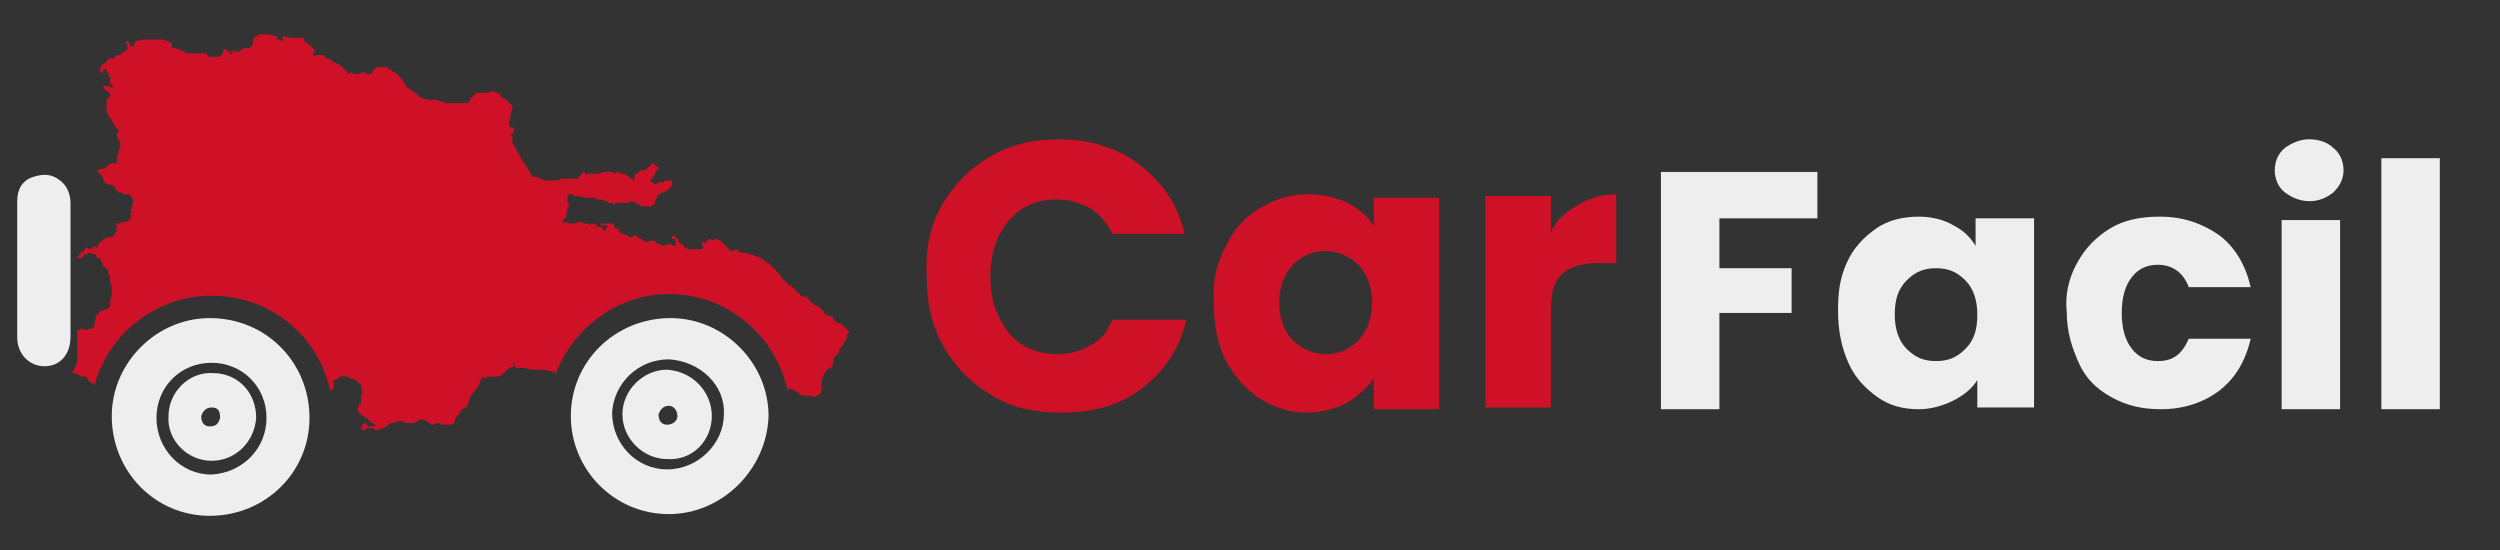 <?xml version="1.0" encoding="utf-8"?>
<!-- Generator: Adobe Illustrator 23.1.0, SVG Export Plug-In . SVG Version: 6.00 Build 0)  -->
<svg version="1.1" id="Layer_1" xmlns:v="https://vecta.io/nano"
	 xmlns="http://www.w3.org/2000/svg" xmlns:xlink="http://www.w3.org/1999/xlink" x="0px" y="0px" viewBox="0 0 145.4 32"
	 style="enable-background:new 0 0 145.4 32;" xml:space="preserve">
<rect x="0" y="0" width="145.4" height="32" fill="#333333" stroke="none"/>
<style type="text/css">
	.st0{fill:#CE1126;}
	.st1{fill:#EEEEEE;}
	.st2{enable-background:new    ;}
</style>
<g>
	<path class="st0" d="M49.4,19.3L49.1,19l0,0L49,18.9l-0.1-0.1h-0.1h-0.1l-0.2-0.2l-0.1-0.2L48,18.3l-0.1-0.2L47.8,18l-0.1-0.1
		l-0.1-0.1h-0.1l-0.2-0.1l-0.1-0.1l-0.1-0.1l-0.2-0.3l-0.1,0.1l-0.2-0.1l-0.4-0.4l-0.1-0.1L46,16.6h-0.1l-0.1-0.1l-0.3-0.3l-0.2-0.3
		L45,15.6l-0.1-0.1l-0.2-0.2h-0.1l-0.1-0.1l-0.1-0.1L44.2,15L44,14.9h-0.1l-0.1-0.1h-0.2l-0.2-0.1h-0.1h-0.2l-0.3-0.2l-0.2,0.1h-0.1
		l-0.1-0.1L41.9,14l-0.2-0.1h-0.1L41.4,14l-0.1-0.1h-0.1l-0.1,0.2h-0.3v0.1l0.1,0.1v0.1l-0.1,0.1h-0.1h-0.1h-0.3h-0.1h-0.1H40
		l-0.1-0.1h-0.1l-0.1-0.2h-0.1l-0.1-0.1l-0.1-0.2l-0.1-0.1l-0.1-0.1L39,13.8l0.1,0.1h0.2v0.2v0.1v0.1h-0.1L39,14.2h-0.1l-0.3,0.1
		h-0.1l-0.1-0.1h-0.1L38,14h-0.2l-0.2,0.1l-0.3-0.2l-0.2-0.1L37,13.7h-0.1l-0.2,0.1h-0.1l-0.1-0.1l-0.3-0.1L36,13.5v-0.1v-0.1h-0.1
		h-0.1l-0.1-0.1l0-0.2h-0.2h-0.3h-0.1h-0.2v0.1H35h0.2h0.1v0.1l-0.1,0.2h-0.1L35,13.2h-0.3v-0.1L34.6,13h-0.1h-0.1l-0.1,0.1L34.2,13
		h-0.1h-0.2l-0.1-0.1h-0.1L33.4,13h-0.1h-0.2l-0.2-0.1L32.8,13l-0.1-0.2l0.2-0.1l0.1-0.5v-0.1l0.1-0.1v-0.1L33,11.8v-0.2v-0.2
		l0.1-0.1h0.1h0.1l0.1,0.1h0.3l0.2,0.1h0.2h0.1h0.1h0.1h0.1l0.2,0.1h0.2l0.4,0.1l0.1,0.1h0.2l0.1,0.1l0.1-0.1h0.4h0.4l0.1-0.1h0.1
		l0.1,0.1H37l0.1,0.1h0.1l0.1,0.1h0.2h0.1h0.2h0.1l0.1-0.1l0.1-0.1v-0.1l0.2-0.4l0.2-0.1h0.1l0.3-0.2l0.1-0.1l0.1-0.2v-0.1v-0.1
		h-0.2h-0.2l-0.1,0.1h-0.1h-0.1h-0.1l-0.1,0.1h-0.1l-0.2-0.1l-0.1-0.1l0.1-0.1l0.1-0.1l0.1-0.2l0.1-0.2l0.1-0.1V9.7h-0.1L38,9.5
		h-0.1l-0.1,0.2h-0.1l-0.1,0.1v0.1h-0.1h-0.2l-0.4,0.3v0.1v0.2h-0.1v-0.1h-0.1l-0.1-0.1l-0.1-0.1h-0.1l-0.1-0.1h-0.1h-0.1L36,10
		h-0.1l-0.1,0.1h-0.1L35.6,10h-0.1h-0.1l-0.3,0l-0.2,0.1h-0.2h-0.1h-0.3h-0.1l-0.1,0.1L34,10h-0.1l-0.1,0.1v0.1h-0.1l-0.1,0.2h-0.1
		h-0.2h-0.1h-0.3h-0.1h-0.1h-0.1l-0.1,0.1h-0.1h-0.1h-0.2h-0.2h-0.2l-0.2-0.1h-0.1l-0.1-0.1h-0.1H31L30.8,10l-0.1-0.2l-0.1-0.1V9.6
		l-0.2-0.2l-0.1-0.2L30.2,9l-0.3-0.5l-0.1-0.2V8V7.9h-0.1V7.8h0.1l0.1-0.2V7.5l-0.1-0.1h-0.1l-0.1-0.1V7.2V7l0.1-0.2V6.7V6.6
		l0.1-0.3V6.2V6.1L29.6,6l-0.1-0.2l0,0l0,0h-0.1l-0.1-0.1h-0.1l-0.1-0.1V5.5L29,5.4h-0.1l-0.2-0.1h-0.1l-0.2,0.1h-0.2h-0.1H28h-0.1
		h-0.2l-0.1,0.1l-0.2,0.2l-0.1,0.2L27.2,6H27h-0.2h-0.2h-0.3h-0.1h-0.1h-0.2l-0.2-0.1h-0.1l-0.2-0.1h-0.2h-0.1h-0.2l-0.4-0.1
		l-0.1-0.1L24,5.3l-0.3-0.2L23.6,5l-0.1-0.2l-0.2-0.3l-0.2-0.2H23l0-0.1h-0.1l-0.1-0.1L22.6,4l-0.1-0.1h-0.1h-0.1H22h-0.1L21.8,4
		l-0.1,0.1l-0.1,0.2h-0.1h-0.2l-0.1-0.1h-0.1l-0.2,0.1h-0.1h-0.2l-0.2-0.1l-0.1,0.1h-0.1V4.2L20,4l-0.1-0.1l-0.1-0.1l-0.2-0.1
		l-0.2-0.1h-0.1V3.5l-0.2-0.1l-0.1,0l-0.1-0.1l-0.1-0.1h-0.1h-0.3l-0.1,0.1l-0.1-0.1V3.1L18.3,3V2.9l-0.1-0.1l-0.3-0.3h-0.1
		l-0.1-0.1V2.3l-0.1-0.1h-0.1h-0.2h-0.1h-0.1h-0.2l-0.4-0.1l-0.1,0.1l0.1,0.1v0.1h-0.1l-0.1-0.1h-0.2V2.2l0.1-0.1l-0.2,0L15.7,2
		h-0.4h-0.2l-0.2,0.1l-0.1,0.1l-0.1,0.1v0.1v0.1v0.1l-0.2,0.2h-0.2h-0.1L13.9,3h-0.2l-0.2-0.1L13.4,3h0.1h0.1h0.2h-0.2l-0.1,0.1
		l-0.1,0.1h-0.1h0.1V3h-0.1L13,2.8V3l-0.1,0.2l-0.2,0.1h-0.2h-0.2h-0.1h-0.1L12,3.1h-0.1h-0.2h-0.1h-0.1h-0.3h-0.1h-0.2L10.7,3
		l-0.2-0.1l-0.3-0.1H10l0-0.3L9.5,2.3H9.4H9.2H8.9H8.7H8.6h0H8.5H8.4H8.3L7.9,2.4L7.8,2.5v0.1v0.1l-0.2,0L7.5,2.5L7.4,2.4H7.3v0.1
		l0.1,0.1v0.1v0.2L7.2,3L7,3.2H6.9H6.8L6.7,3.3L6.6,3.4H6.5H6.4H6.3L6.2,3.6L6.1,3.7H6L5.8,4v0.1l0.1,0.2L6,4.1L6.1,4h0.1v0.2h0.1
		v0.1v0.1l0.1,0.1h0.1L6.4,4.6v0.1v0.1v0.1h0.1l0.1,0.2H6.5L6.3,5l0,0H6.1H6v0.1l0.1,0.1l0.1,0.1l0.2,0.1v0.1v0.1L6.2,5.8v0.1V6v0.1
		v0.2v0.2l0.1,0.2l0.1,0.2h0.1V7l0.1,0.2l0.1,0.1v0.1l0.1,0.1h0.1v0.1L6.8,7.8V8l0.1,0.1L7,8.4v0.1L6.9,8.8v0.1L6.8,9.1v0.1v0.3H6.6
		H6.5L6.3,9.6L6.2,9.7L6.1,9.8H6L5.6,9.9L5.7,10l0.2,0.2L6,10.4l0.1,0.2l0.1,0.1h0.1l0.1,0.1l0.1-0.1v0.1h0.1l0.1,0.1V11l0.1,0.1
		l0.1,0.1h0.2l0.1,0.1h0.1h0.2l0.1,0.1l0.1,0.1v0.1l0.1,0.1l-0.1,0.1H7.6h0.1v0.1V12v0.1l-0.1,0.1v0.1h0.1l-0.1,0.1v0.1v0.1v0.1
		l-0.1,0.1l-0.1,0.1H7.2L6.9,13H6.8H6.7l0.1,0.1v0.1l-0.1,0.1l0.1,0.1v0.1H6.7v0.1l-0.1,0.1l-0.1,0.1H6.4H6.3L6,13.9V14H5.9
		l-0.1,0.1v0.1H5.7v0.1v0.1H5.6l-0.1-0.1l-0.1,0.1l-0.1,0.1H5.2l-0.1-0.1H5l-0.2,0.3l-0.1-0.1v0.1l-0.1,0.1v0.1H4.5V15h0.1h0.1l0,0
		h0.1l0.1-0.2H5h0.1v-0.1h0.1l0.3,0.1h0.1l0,0.2h0.1h0.1l0,0l0.1,0.2L6,15.5l0.2,0.1l0.1,0.1l0,0.3h0.1v0.2v0.2l0.1,0.3v0.1v0.4
		l-0.1,0.3v0.2v0.1L6.2,18H6.1l-0.2,0.1H5.8l-0.1,0.2H5.6l-0.1,0.5v0.1l-0.1,0.2H5.3L5,19.2l-0.3-0.1l-0.1,0.1H4.5l0,0
		c0,0.4,0,0.9,0,1.3c0,0.1,0,0.2,0,0.4V21v0.1l-0.1,0.1c0,0.2-0.1,0.3-0.2,0.5h0.1l0.3,0.1l0.1,0.1l0.3,0l0.2,0.3l0.2,0.1l0.1,0.1
		l0,0c0.8-3,3.6-5.2,6.8-5.2c3.4,0,6.2,2.3,6.9,5.5l0.2-0.1v-0.3v-0.2h0.1l0.2-0.1v-0.1h0.1H20h0.1h0.1l0.2,0.1l0.3,0.1l0.2,0.2
		l0.1,0.1v0.1l0.1,0.4L21,23v0.1v0.4h-0.1l-0.1,0.3v0.1l0.1,0.1l0.1,0.1l0.1,0.1l0.2,0.1l0.3,0.3h0.1l0.1,0.1v0.1h-0.1h-0.3
		l-0.1-0.1v-0.1h-0.1l-0.1,0.1L21,24.9l0.1,0.1h0.1l0.2-0.1h0.2h0.1l0.1,0.1h0.1l0.1,0l0.5-0.2l0.1-0.1l0.1-0.1h0.1l0,0l0,0h0.1
		l0.2-0.1h0.2h0.1l0.1,0.1h0.2h0.2h0.2l0.2-0.1l0.1-0.1h0.2l0.2,0.1l0.3,0.2h0.1l0.2-0.1h0.1l0.2,0.1h0.1H26h0.2h0.1l0.1-0.1
		l0.1-0.3l0.1-0.1l0.1-0.1l0.1-0.2l0.1-0.1l0.2-0.1l0.1-0.1l0.1-0.4l0.1-0.2l0.1-0.1l0.2-0.3l0.1-0.1L28,22l0.1-0.1l0.1,0.1l0.2-0.1
		h0.3h0.1H29l0.3-0.2l0.2-0.2l0.1-0.1l0.3-0.1v-0.1l-0.1-0.1h0.1l0.1,0.3h0.5l0.4,0.1h0.3h0.1h0.3l0.5,0.1h0.1l0,0l0.1,0.1v0.1
		c1-2.7,3.6-4.7,6.6-4.7c3.4,0,6.2,2.4,6.9,5.6l0.1-0.1H46l0.2,0.1l0.3,0.2l0.1,0.1h0.1H47l0.4,0.1l0.1-0.1h0.1l0.1-0.1l0.1-0.3
		v-0.2v-0.3l0.1-0.3l0.2-0.3l0.2-0.1l0,0l0.1-0.1l0.1-0.3v-0.2l0.1-0.1l0.2-0.2v-0.2l0.2-0.2l0.1-0.2l0.1-0.1l0.1-0.4L49.4,19.3z"/>
	<g>
		<path class="st1" d="M18,24.3c0,3.2-2.6,5.7-5.8,5.7s-5.7-2.6-5.7-5.8c0-3.1,2.6-5.7,5.7-5.7C15.5,18.5,18,21.1,18,24.3z
			 M15.5,24.3c0-1.8-1.4-3.2-3.2-3.2s-3.2,1.4-3.2,3.2c0,1.8,1.4,3.3,3.2,3.3C14.1,27.5,15.5,26.1,15.5,24.3z"/>
		<path class="st1" d="M38.9,29.9c-3.2,0-5.7-2.6-5.7-5.7c0-3.2,2.6-5.7,5.8-5.7c3.1,0,5.7,2.6,5.7,5.7C44.6,27.3,42,29.9,38.9,29.9
			z M38.9,20.9c-1.8,0-3.2,1.4-3.3,3.1c0,1.8,1.4,3.3,3.2,3.3s3.3-1.5,3.3-3.2C42.2,22.4,40.7,21,38.9,20.9z"/>
		<path class="st1" d="M4.1,15.8c0,1.3,0,2.6,0,3.8c0,1-0.6,1.7-1.5,1.7S1,20.6,1,19.6c0-2.6,0-5.2,0-7.9c0-0.7,0.3-1.2,0.9-1.4
			s1.1-0.2,1.6,0.2c0.4,0.3,0.6,0.8,0.6,1.3C4.1,13.2,4.1,14.5,4.1,15.8z"/>
		<path class="st1" d="M12.3,26.8c-1.4,0-2.6-1.2-2.5-2.6c0-1.4,1.2-2.6,2.6-2.5c1.4,0,2.5,1.1,2.5,2.6
			C14.8,25.7,13.7,26.8,12.3,26.8z M11.7,24.2c0,0.4,0.2,0.6,0.5,0.6s0.5-0.1,0.6-0.5c0-0.4-0.1-0.6-0.5-0.6
			C12,23.7,11.8,23.9,11.7,24.2z"/>
		<path class="st1" d="M41.4,24.2c0,1.4-1.1,2.6-2.6,2.5c-1.4,0-2.6-1.2-2.6-2.6s1.2-2.6,2.6-2.6C40.3,21.6,41.4,22.8,41.4,24.2z
			 M38.3,24.1c0,0.4,0.2,0.6,0.5,0.6s0.6-0.2,0.6-0.5s-0.2-0.6-0.5-0.6S38.4,23.8,38.3,24.1z"/>
	</g>
</g>
<g class="st2">
	<path class="st0" d="M54.8,11.9c0.7-1.2,1.6-2.1,2.8-2.8c1.2-0.7,2.5-1,4-1c1.8,0,3.4,0.5,4.7,1.5c1.3,1,2.2,2.3,2.6,4h-4.2
		c-0.3-0.6-0.7-1.1-1.3-1.5c-0.6-0.3-1.2-0.5-1.9-0.5c-1.2,0-2.1,0.4-2.8,1.2c-0.7,0.8-1.1,1.9-1.1,3.3c0,1.4,0.4,2.4,1.1,3.3
		c0.7,0.8,1.7,1.2,2.8,1.2c0.7,0,1.4-0.2,1.9-0.5c0.6-0.3,1-0.8,1.3-1.5H69c-0.4,1.7-1.3,3-2.6,4c-1.3,1-2.9,1.4-4.7,1.4
		c-1.5,0-2.9-0.3-4-1c-1.2-0.7-2.1-1.6-2.8-2.8c-0.7-1.2-1-2.6-1-4.1C53.8,14.5,54.1,13.1,54.8,11.9z"/>
	<path class="st0" d="M71.3,14.3c0.5-1,1.1-1.7,2-2.2c0.8-0.5,1.7-0.8,2.8-0.8c0.9,0,1.6,0.2,2.3,0.5c0.7,0.4,1.2,0.8,1.5,1.4v-1.7
		h3.8v12.3h-3.8V22c-0.4,0.6-0.9,1-1.5,1.4C77.6,23.8,76.8,24,76,24c-1,0-1.9-0.3-2.7-0.8c-0.8-0.5-1.5-1.3-2-2.2
		c-0.5-1-0.7-2.1-0.7-3.4C70.5,16.3,70.8,15.2,71.3,14.3z M79,15.4c-0.5-0.5-1.2-0.8-1.9-0.8c-0.8,0-1.4,0.3-1.9,0.8
		s-0.8,1.3-0.8,2.2s0.3,1.7,0.8,2.2s1.2,0.8,1.9,0.8c0.8,0,1.4-0.3,1.9-0.8c0.5-0.5,0.8-1.3,0.8-2.2C79.8,16.7,79.5,15.9,79,15.4z"
		/>
	<path class="st0" d="M91.8,11.9c0.7-0.4,1.4-0.6,2.2-0.6v4h-1c-0.9,0-1.7,0.2-2.1,0.6c-0.5,0.4-0.7,1.1-0.7,2.1v5.7h-3.8V11.4h3.8
		v2.1C90.5,12.8,91.1,12.3,91.8,11.9z"/>
</g>
<g class="st2">
	<path class="st1" d="M105.7,10v2.7H100v2.9h4.2v2.6H100v5.6h-3.4V10H105.7z"/>
	<path class="st1" d="M107.4,15.3c0.4-0.9,1-1.5,1.7-2s1.6-0.7,2.5-0.7c0.8,0,1.5,0.2,2,0.5c0.6,0.3,1,0.7,1.3,1.2v-1.6h3.4v11H115
		v-1.6c-0.3,0.5-0.8,0.9-1.4,1.2c-0.6,0.3-1.3,0.5-2,0.5c-0.9,0-1.7-0.2-2.4-0.7c-0.7-0.5-1.3-1.1-1.7-2c-0.4-0.9-0.6-1.9-0.6-3
		S107,16.2,107.4,15.3z M114.3,16.3c-0.5-0.5-1-0.7-1.7-0.7c-0.7,0-1.2,0.2-1.7,0.7c-0.5,0.5-0.7,1.1-0.7,2c0,0.8,0.2,1.5,0.7,2
		c0.5,0.5,1,0.7,1.7,0.7c0.7,0,1.2-0.2,1.7-0.7c0.5-0.5,0.7-1.1,0.7-2C115,17.5,114.8,16.8,114.3,16.3z"/>
	<path class="st1" d="M120.8,15.3c0.5-0.9,1.1-1.5,1.9-2s1.8-0.7,2.9-0.7c1.4,0,2.5,0.4,3.5,1.1c0.9,0.7,1.5,1.7,1.8,3h-3.6
		c-0.3-0.8-0.9-1.3-1.8-1.3c-0.6,0-1.1,0.2-1.5,0.7c-0.4,0.5-0.6,1.2-0.6,2.1c0,0.9,0.2,1.6,0.6,2.1s0.9,0.7,1.5,0.7
		c0.9,0,1.4-0.4,1.8-1.3h3.6c-0.3,1.3-0.9,2.3-1.8,3c-0.9,0.7-2.1,1.1-3.4,1.1c-1.1,0-2-0.2-2.9-0.7s-1.5-1.1-1.9-2s-0.7-1.8-0.7-3
		C120.1,17.2,120.3,16.2,120.8,15.3z"/>
	<path class="st1" d="M132.9,11.2c-0.4-0.3-0.6-0.8-0.6-1.3c0-0.5,0.2-1,0.6-1.3c0.4-0.3,0.9-0.5,1.4-0.5c0.6,0,1.1,0.2,1.4,0.5
		c0.4,0.3,0.6,0.8,0.6,1.3c0,0.5-0.2,0.9-0.6,1.3c-0.4,0.3-0.8,0.5-1.4,0.5C133.8,11.7,133.3,11.5,132.9,11.2z M136.1,12.8v11h-3.4
		v-11H136.1z"/>
	<path class="st1" d="M141.9,9.2v14.6h-3.4V9.2H141.9z"/>
</g>
</svg>
